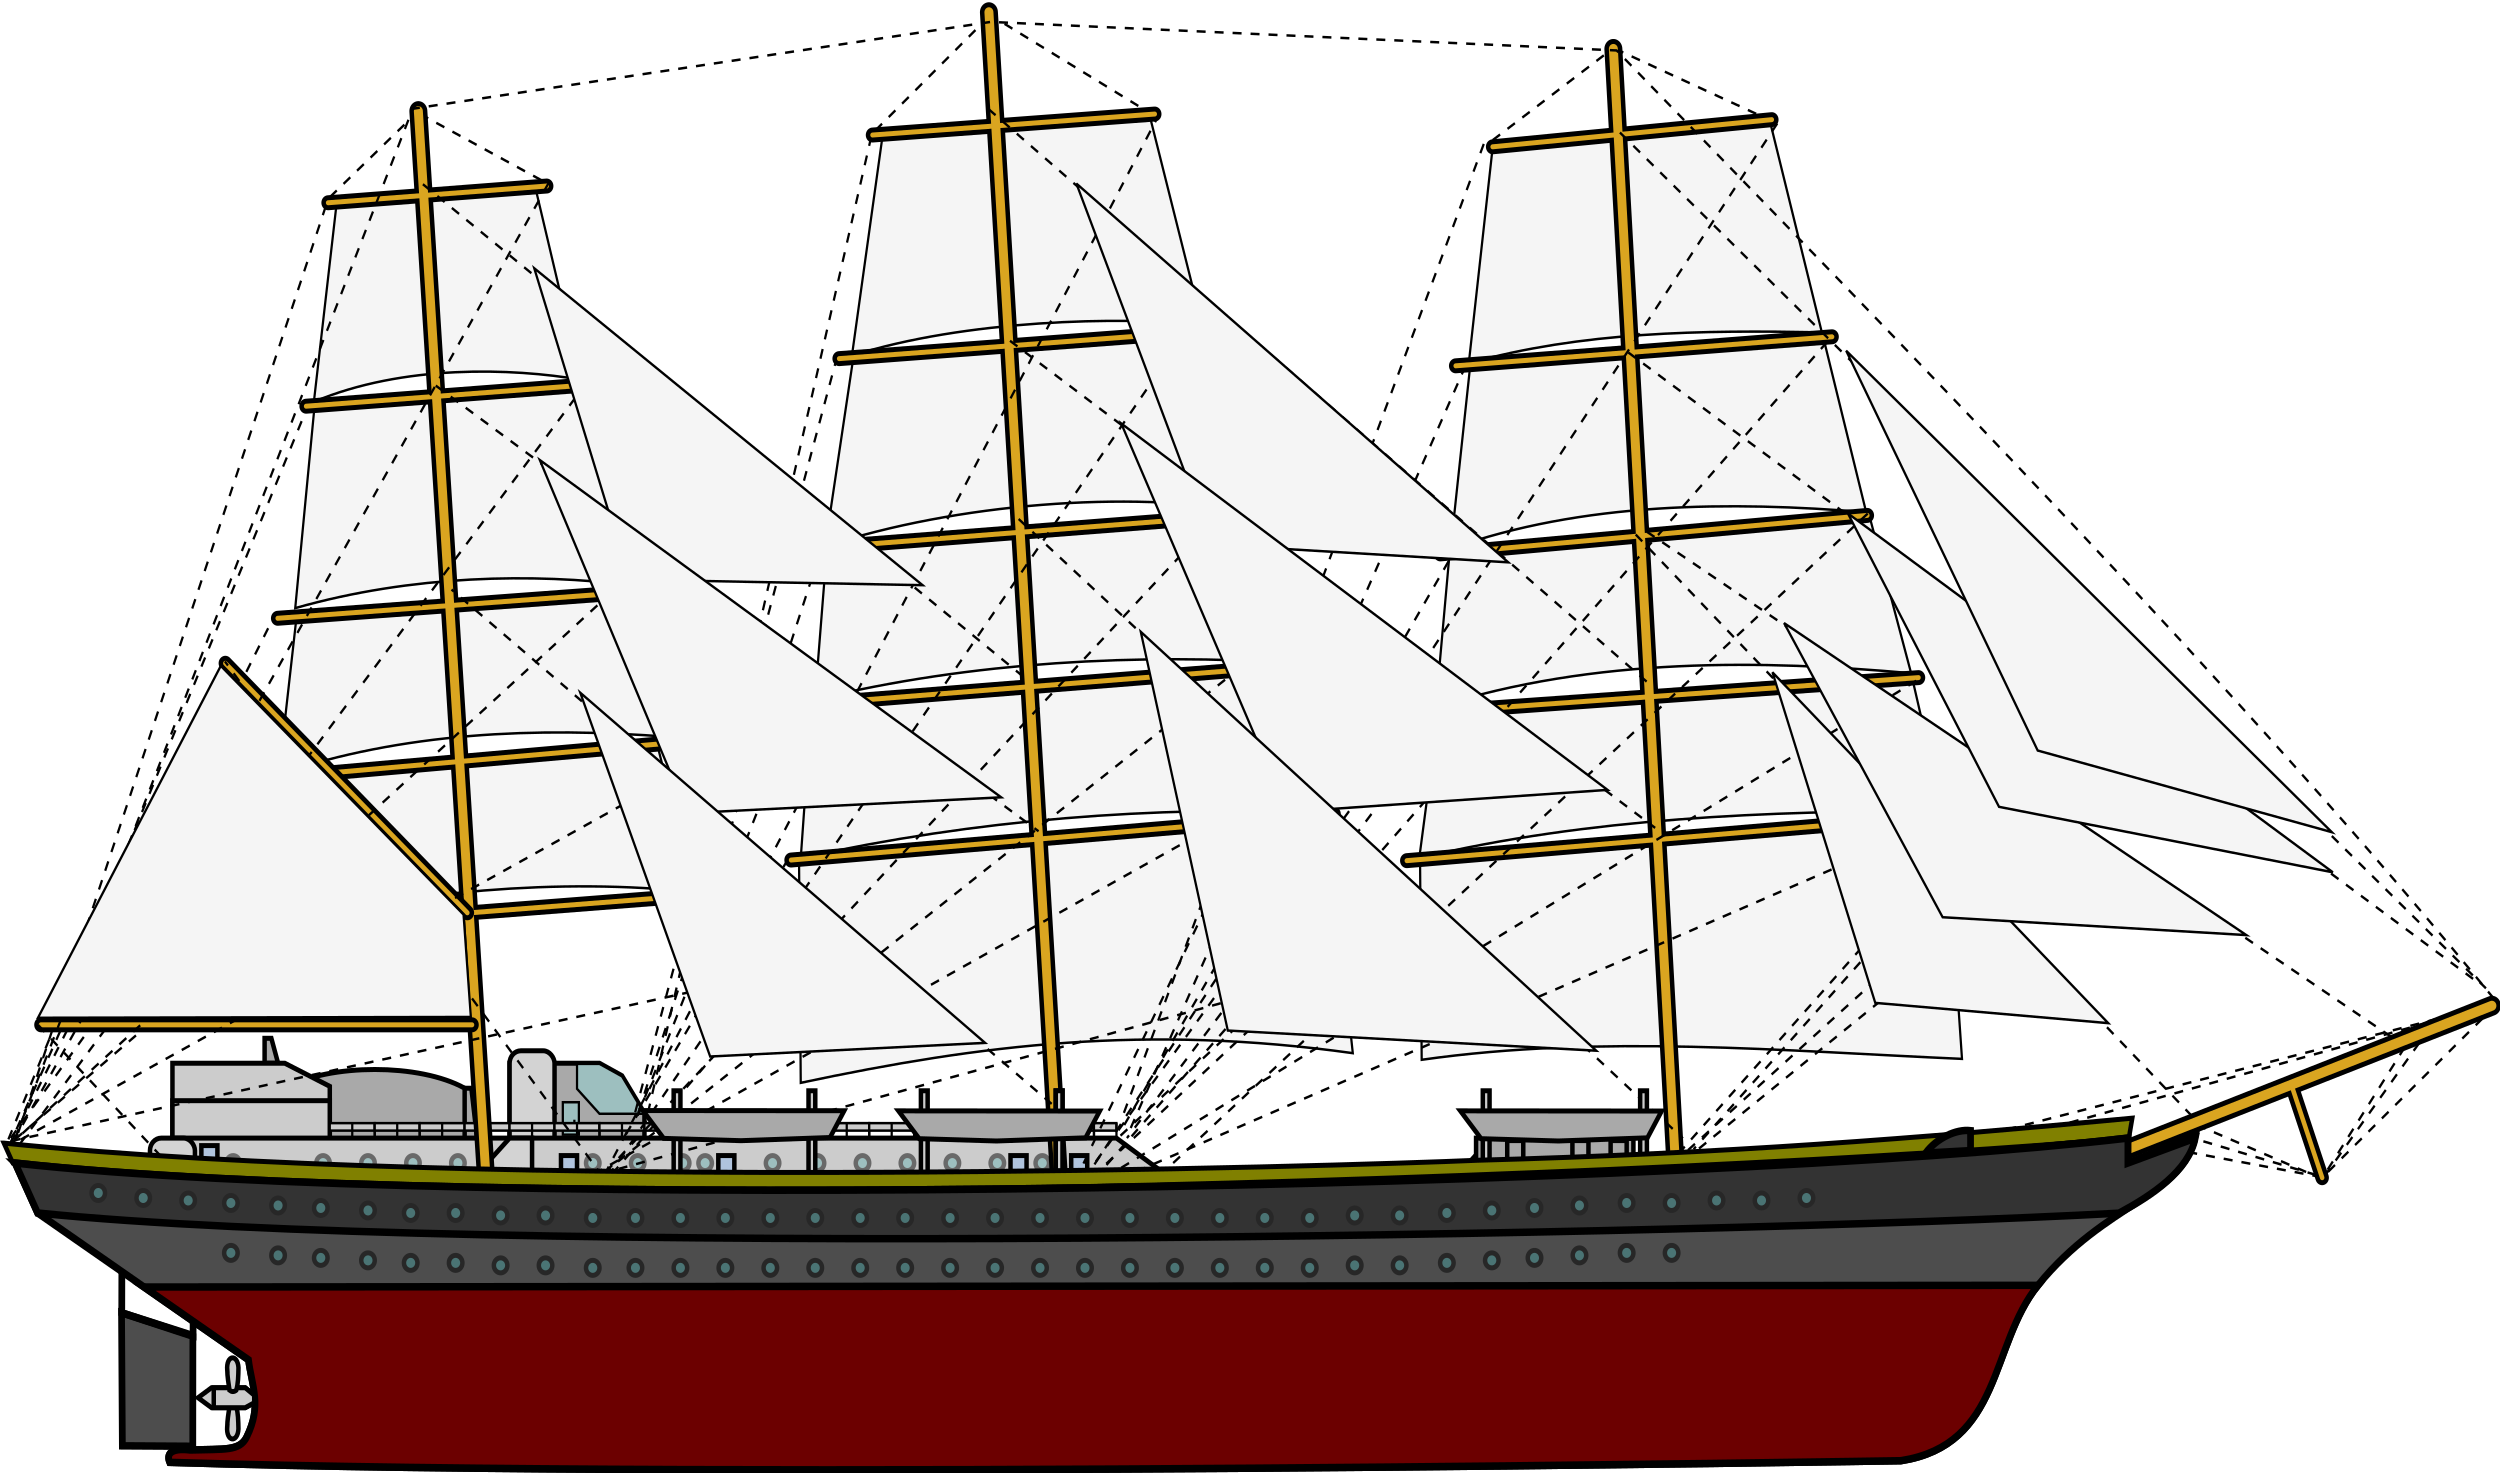 <svg xmlns="http://www.w3.org/2000/svg" xmlns:xlink="http://www.w3.org/1999/xlink" height="82.509" width="140" xmlns:v="https://vecta.io/nano"><style><![CDATA[.B{stroke:#000}.C{fill:none}.D{stroke-width:2.133}.E{fill:#ccc}.F{stroke-width:1.067}.G{stroke-linecap:round}.H{fill:#a9a9a9}.I{fill:#b0c4de}.J{stroke:#daa520}.K{stroke-width:6.4}.L{fill:#9dbfbf}.M{stroke-width:3.2}.N{stroke-dasharray:4.267, 4.267}.O{stroke-width:4.267}]]></style><g transform="matrix(.118 0 0 .131 -11.74 92.418)"><path d="M797.079-1670.545l-9.174 77.167c62.433-20.148 133.212-20.421 197.235-15.649l-20.506-75.278zm-9.713 79.595l-6.476 65.295c75.732-21.693 155.809-20.153 225.565-14.57l-19.696-66.914zm-5.164 67.167l-9.158 62.579c81.045-17.284 164.518-20.002 248.406-20.224l-14.118-55.329zm14.338-148.921l11.332-92.277 131.4-11.872 24.823 90.928c-57.355-1.044-114.215-.289-167.555 13.221zm-23.114 213.789l.763 83.947c85.473-10.915 170.946-3.755 256.419-.381l-8.013-105.315zm-514.089-282.862l-10.885 85.531c42.53-16.091 94-14.431 126.636-9.444l-21.948-83.722zm-10.579 87.495l-9.158 86.236c55.4-14.225 113.11-15.039 159.881-9.73l-23.849-85.664zm-8.578 90.314l-8.364 66.914c58.671-17.73 121.222-20.429 185.633-15.919l-16.729-62.057zm-7.824 68.263l-7.285 63.946c67.618-15.465 141.046-21.057 203.98-14.84l-17.808-63.677zm286.004-274.402l-14.57 94.166c53.577-15.373 127.65-16.903 166.206-13.221l-25.093-90.118zm-26.442 176.729l-5.666 64.486c74.526-16.447 154.505-19.853 227.185-15.649l-20.506-63.407zm12.412-80.945l-13.221 79.865c62.744-18.432 144.01-23.873 201.282-14.84l-22.934-77.707zm-19.697 147.859l-5.126 65.295c84.124-16.744 166.482-22.107 249.849-19.697l-16.729-62.058zm-5.936 66.375l.809 94.975c85.869-16.436 163.951-25.005 261.991-12.681l-12.142-102.26z" transform="translate(0 1122.521)" fill="#f5f5f5" class="B F"/><g class="D H B"><path d="M319.187-197.627v-42.667h4.013l5.333 42.667"/><path d="M234.667-197.627v-42.667c21.333-10.667 64-10.667 85.333 0v42.667m-94.933-64v10.667h6.4l-3.2-10.667z"/></g><g class="E B D"><path d="M181.333-208.294v-42.667h53.333L256-241.084v32.79"/><path d="M181.333-208.294v-26.667H256v32"/></g><path d="M341.333-218.961v-32H384l10.667 5.333 10.667 16v10.667" class="B D H"/><rect width="21.333" height="48" x="341.333" y="-256.294" rx="5.333" fill="#d3d3d3" class="B D"/><path d="M181.333-197.627v-21.333h64 384l32 21.333z" class="B D E"/><path d="M373.333-250.694v10.667L384-229.361h21.333l-10.667-16L384-250.694z" class="B F L"/><g class="D H B"><path d="M789.333-201.116l21.333-21.333h10.667v21.333z"/><path d="M800-197.627v-21.333h74.667v21.333z"/></g><g class="F B"><path d="M366.593-220.428v-13.867h7.614v13.867z" class="L"/><path d="M372.074-226.828v2.133" class="C"/></g><g fill="#d3d3d3" class="D B"><rect width="21.333" height="21.333" x="170.667" y="-218.961" rx="5.333"/><path d="M320-197.627l21.333-21.333H352v21.333z"/></g><g class="F B"><path d="M256-225.36v6.4m21.334-6.4v6.4" class="C"/><use xlink:href="#B" class="E"/><path d="M266.667-225.36v6.4m10.666-6.4v6.4m21.334-6.4v6.4" class="C"/><use xlink:href="#B" x="21.333" class="E"/><path d="M288-225.36v6.4m10.666-6.4v6.4m21.334-6.4v6.4" class="C"/><path d="M298.666-225.361v3.2H320v-3.2z" class="E"/><path d="M309.333-225.36v6.4m10.667-6.4v6.4m21.334-6.4v6.4" class="C"/><use xlink:href="#B" x="64" class="E"/><path d="M330.667-225.36v6.4m10.666-6.4v6.4m21.334-6.4v6.4" class="C"/><use xlink:href="#B" x="85.333" class="E"/><path d="M352-225.36v6.4m10.666-6.4v6.4m21.334-6.4v6.4" class="C"/><path d="M362.666-225.361v3.2H384v-3.2z" class="E"/><path d="M373.333-225.36v6.4m10.667-6.4v6.4m21.334-6.4v6.4" class="C"/><use xlink:href="#B" x="128" class="E"/><path d="M394.667-225.36v6.4m10.666-6.4v6.4m21.334-6.4v6.4" class="C"/><use xlink:href="#B" x="149.333" class="E"/><path d="M416-225.36v6.4m10.666-6.4v6.4m21.334-6.4v6.4" class="C"/><path d="M426.666-225.361v3.2H448v-3.2z" class="E"/><path d="M437.333-225.36v6.4m10.667-6.4v6.4m21.334-6.4v6.4" class="C"/><use xlink:href="#B" x="192" class="E"/><path d="M458.667-225.36v6.4m10.666-6.4v6.4m21.334-6.4v6.4" class="C"/><use xlink:href="#B" x="213.333" class="E"/><path d="M480-225.36v6.4m10.666-6.4v6.4m21.334-6.4v6.4" class="C"/><path d="M490.666-225.361v3.2H512v-3.2z" class="E"/><path d="M501.333-225.36v6.4m10.667-6.4v6.4m21.334-6.4v6.4" class="C"/><use xlink:href="#B" x="256" class="E"/><path d="M522.667-225.36v6.4m10.666-6.4v6.4m21.334-6.4v6.4" class="C"/><use xlink:href="#B" x="277.333" class="E"/><path d="M544-225.36v6.4m10.666-6.4v6.4m21.334-6.4v6.4" class="C"/><path d="M554.666-225.361v3.2H576v-3.2z" class="E"/><path d="M565.333-225.36v6.4m10.667-6.4v6.4m21.334-6.4v6.4" class="C"/><use xlink:href="#B" x="320" class="E"/><path d="M586.667-225.36v6.4m10.666-6.4v6.4m21.334-6.4v6.4" class="C"/><use xlink:href="#B" x="341.333" class="E"/><path d="M608-225.36v6.4m10.666-6.4v6.4" class="C"/><path d="M618.666-225.361v3.2h10.667v-3.2z" class="E"/><path d="M629.333-225.36v6.4" class="C"/></g><g class="D"><g stroke="#696969" class="L"><circle cx="466.133" cy="-208.294" r="3.2"/><circle cx="487.467" cy="-208.294" r="3.2"/><circle cx="508.8" cy="-208.294" r="3.2"/><circle cx="530.133" cy="-208.294" r="3.2"/><circle cx="551.467" cy="-208.294" r="3.2"/><circle cx="572.8" cy="-208.294" r="3.2"/><circle cx="594.133" cy="-208.294" r="3.2"/><circle cx="434.133" cy="-208.294" r="3.2"/><circle cx="423.467" cy="-208.294" r="3.2"/><circle cx="402.133" cy="-208.294" r="3.2"/><circle cx="380.8" cy="-208.294" r="3.2"/><circle cx="295.467" cy="-208.294" r="3.2"/><circle cx="274.133" cy="-208.294" r="3.2"/><circle cx="252.8" cy="-208.294" r="3.2"/><circle cx="210.133" cy="-208.294" r="3.2"/><circle cx="316.8" cy="-208.294" r="3.2"/></g><path d="M440.386-197.628v-13.867H448v13.867z" class="B I"/></g><path d="M445.867-204.028v2.133" class="B C F"/><path d="M365.719-197.628v-13.867h7.614v13.867z" class="B D I"/><path d="M371.2-204.028v2.133" class="B C F"/><path d="M579.053-197.628v-13.867h7.614v13.867z" class="B D I"/><path d="M584.534-204.028v2.133" class="B C F"/><g transform="matrix(-1 0 0 1 1055.853 -234.667)" class="B"><use xlink:href="#C" class="D I"/><path d="M445.867 30.639v2.133" class="C F"/></g><g class="B"><path d="M195.053-201.894v-13.867h7.614v13.867z" class="D I"/><path d="M200.534-208.294v2.133" class="C F"/></g><g transform="matrix(-1 0 0 1 1262.786 -241.067)" class="B"><use xlink:href="#C" class="D H"/><path d="M445.867 30.639v2.133" class="C F"/></g><g transform="matrix(-1 0 0 1 1293.719 -241.067)" class="B"><use xlink:href="#C" class="D H"/><path d="M445.867 30.639v2.133" class="C F"/></g><g transform="matrix(-1 0 0 1 1311.853 -241.067)" class="B"><use xlink:href="#C" class="D H"/><path d="M445.867 30.639v2.133" class="C F"/></g><g transform="translate(0 1122.521)"><g class="B"><g class="C F N"><path d="M739.765-1568.007L607.44-1318.876m1.443.709l136.5-170.136m-133.936 168.787l87.988-74.177m108.444-374.397l57.194-39.313m.865.23l74.984 31.129"/><path d="M803.659-1766.477l-171.087 414.911m162.515-320.22l-159.955 327.957"/><path d="M791.518-1595.219l-160.226 250.875m151.954-174.957l-148.939 177.807m486.834 3.155l80.615 13.589 83.127-74.368"/><path d="M1128.683-1344.538l73.606 19.787 48.898-61.969"/><path d="M1132-1344.681l103.225-36.759m-194.848 43.754l240.218-60.416-240.407 55.702m-471.436-479.532l76.896 42.501m-76.896-41.434l-55.904 50.501m-213.963-8.901l59.296 29.168m-60.362-30.235l-43.637 38.235m-150.657 404.522l102.41-207.188m936.28 197.679l59.206 22.987 41.431-59.303"/><path d="M105.151-1335.653l149.473-405.625m376.622 398.756l141.103-119.01m-365.412 109.45l106.706-420.201"/><path d="M400.933-1352.523l96.116-323.969M402.4-1352.415l87.2-241.867m-87.467 243.201l77.333-177.067"/><path d="M396.533-1343.081l78.133-119.467m-371.199 121.6l142.4-314.133m-141.334 315.733L230.4-1566.015"/><path d="M104.533-1341.481l123.733-154.133m-121.599 154.666l118.4-91.733"/></g><path d="M298.033-1780.499l39.034 554.218m231.742-596.487l39.385 590.259m256.96-574.574l35.302 571.17m133.396-74.098l248.235-88.052" stroke-width="8.533" class="G"/><path d="M255.212-1741.328l103.719-7.148" class="G K"/><path d="M244.228-1653.277h1.889" stroke-width=".755" class="C"/><g class="G K"><path d="M244.767-1654.357l134.368-9.174m-147.858 99.832l174.301-11.602m-177 79.866l197.775-15.649"/><use xlink:href="#D"/><path d="M513.572-1770.281l133.933-8.967m-149.768 104.552l177.433-12.02m-185.14 92.798l208.028-14.57m-217.472 81.754l237.168-16.998m-242.834 83.373l257.674-19.697m75.278-285.195l132.479-11.602m-150.017 105.228l178.618-12.412m-185.903 92.817l202.631-16.459m-208.613 84.281l232.897-14.938m-242.834 78.247l256.055-19.427m164.048 116.105l14.3 38.853"/></g></g><path d="M298.033-1780.499l39.034 554.218" class="C G J O"/><path d="M118.933-1389.912h204.572" class="B G K"/><g class="C J G"><path d="M568.809-1822.768l39.385 590.259m256.96-574.574l35.302 571.17m133.396-74.098l248.235-88.052" class="O"/><path d="M1187.233-1363.411l14.3 38.853" class="D"/></g><path d="M255.212-1741.328l103.719-7.148m-114.164 94.119l134.368-9.174m-147.858 99.832l174.301-11.602m-177 79.866l197.775-15.649" class="D G J"/><use xlink:href="#D" class="D G J"/><path d="M206.438-1544.47l114.851 106.667" class="B G K"/><path d="M513.572-1770.281l133.933-8.967m-149.768 104.552l177.433-12.02m-185.14 92.798l208.028-14.57m-217.472 81.754l237.168-16.998m-242.834 83.373l257.674-19.697m75.278-285.195l132.479-11.602m-150.017 105.228l178.618-12.412m-185.903 92.817l202.631-16.459m-208.613 84.281l232.897-14.938m-242.834 78.247l256.055-19.427m-816.747-64.954l114.851 106.667m-202.356 47.891h204.572" class="D J G"/></g><g class="B"><g class="F"><g transform="translate(0 -933.543)" class="C N"><path d="M649.788 276.586L387.261 728.673"/><path d="M378.876 734.517l315.242-225.342"/><path d="M727.904 554.713L382.189 729.476m2.589.319l298.828-74.048"/><path d="M613.867 732.716L944 279.383m-325.333 452.8l351.467-361.6M630.138 747.221L986.345 447.19"/><path d="M1008.884 519.077L613.335 737.358m1.736.784l409.05-160.071M359.776 306.409L106.349 715.211m271.529-323.572L108.612 717.474"/><path d="M409.297 465.082L103.332 718.228"/><path d="M426.058 556.485L103.332 718.228"/><path d="M427.422 652.062l-323.335 63.903m196.11-409.148l287.649 212.508M306.298 392.906l286.074 190.499m6.224 116.557L313.773 480.075M106.667 714.583l188.685-440.028 274.285-37.131 297.048 12.203c137.559 128.014 297.611 274.079 418.458 407.659M568.597 274.669l313.039 245.316M578.817 373.74l306.172 208.233"/><path d="M868.267 284.716l410.994 365.837M872.203 378.72l403.239 269.322M881.067 455.383l354.476 216.632M875.755 456.559l266.234 250.722M582.914 449.933l315.239 264.766m-716.038 13.66l-65.436-63.018m268.784 65.638L206.23 510.795m785.605 145.208l-87.493 64.111m-3.771-.377l122.942-100.315"/><path d="M1048.404 572.658L903.211 719.359m163.672-171.214l-170.837 173.1m-506.1 8.674l47.518-49.78"/><path d="M386.945 729.076l293.369-283.419"/><path d="M388.077 730.961l276.021-363.369"/></g><g fill="#f5f5f5"><path d="M940.659 515.459l48.788 141.315 110.564 8.665z" transform="translate(0 -933.543)"/><path d="M946.171 494.414l75.251 125.744 144.112 7.633z" transform="translate(0 -933.543)"/><path d="M976.462 447.539l71.72 125.429 158.442 27.998zM610.325 306.531l64.33 154.35 140.622 7.565z" transform="translate(0 -933.543)"/><path d="M631.603 409.088l78.9 166.072 151.881-9.438zm344.037-31.106l90.896 170.919 139.585 34.902z" transform="translate(0 -933.543)"/><path d="M640.872 498.146L682.175 668.6l174.859 8.617zM353.026 342.724l45.141 133.099 139.159 2.394z" transform="translate(0 -933.543)"/><path d="M355.67 424.715l70.031 150.957 148.919-6.768z" transform="translate(0 -933.543)"/><path d="M374.858 524.18l61.661 155.519 130.452-5.829zm-170.591-11.464L117.522 663.14l205.411-.345-3.467-43.78z" transform="translate(0 -933.543)"/></g></g><g class="D"><g class="E"><use xlink:href="#E"/><use xlink:href="#E" x="64"/><use xlink:href="#E" x="117.333"/></g><use xlink:href="#F" class="H"/><g class="E"><use xlink:href="#E" x="181.333"/><use xlink:href="#E" x="384"/><use xlink:href="#E" x="458.667"/></g><use xlink:href="#F" x="387.933" y="0.133" class="H"/><use xlink:href="#E" x="181.333" class="E"/><use xlink:href="#F" x="121.267" y="0.133" class="H"/></g><g transform="translate(0 1122.521)"><g class="M"><path d="M157.175-1266.815l.386 56.879 33.421.191.041-47.03z" fill="#4d4d4d"/><path d="M157.326-1288.148l-.056 21.333 33.847 9.77.068-11.093z" class="C"/></g><path d="M101.333-1339.348l4.267 8.533c203.679 25.15 802.201 5.57 1004.205-10.667l1.603-8.533c-101.509 8.659-193.607 15.117-310.741 18-62.828 2.505-471.462 13.711-699.333-7.333z" fill="olive" class="D"/><g class="M"><path d="M106.667-1330.815l10.667 21.333 100.085 62.763c1.553 11.322 6.582 19.37-.857 33-3.362 6.16-10.418 5.076-26.694 5.571-9.6-1.067-11.413 1.921-9.848 5.267 273.584 7.636 821.638-.701 821.638-.701 48.163-6.83 42.082-49.477 65.002-74.97 32.132-35.74 68.899-37.99 74.675-63.862l-32 11.6v-10.667c-202.667 21.333-789.333 32-1002.667 10.667z" fill="#4d4d4d"/><path d="M167.816-1277.824l49.602 31.105c1.553 11.322 6.582 19.37-.857 33-3.362 6.16-10.418 5.076-26.694 5.571-9.6-1.067-11.413 1.921-9.848 5.267 273.584 7.636 821.638-.701 821.638-.701 48.163-6.83 42.082-49.477 65.002-74.97z" fill="#6c0000"/></g></g><g class="D E"><path d="M207.316-95.67c.082-2.516.546-5.491 1.067-8.533 1.025-.702 2.086-.808 3.2 0 .944 2.67.986 6.153 1.067 9.6-.346 5.991-5.949 5.673-5.333-1.067z"/><path d="M193.467-107.982l6.4-4.267h16l4.267 3.2v3.2l-4.267 2.133h-16z"/><path d="M200.934-112.248v8.533h14.933l4.267-2.133v-3.2l-4.267-3.2z"/><path d="M207.334-119.715c.082 2.516.546 5.491 1.067 8.533 1.025.702 2.086.808 3.2 0 .944-2.67.986-6.153 1.067-9.6-.346-5.991-5.949-5.673-5.333 1.067z"/></g><path d="M106.667-1330.815l10.667 21.333c203.179 18.773 785.224 9.878 987.733.086 15.604-7.517 33.145-18.103 36.267-32.086l-32 10.666v-10.667c-202.667 21.333-789.333 32-1002.667 10.667zm906.666-4.266c5.333-6.4 14.376-10.304 21.333-9.6v8.533z" transform="translate(0 1122.521)" fill="#333" class="M"/></g><g transform="translate(0 -933.543)" fill="#4a7474" stroke="#272727" class="D"><use xlink:href="#G"/><use xlink:href="#G" x="-21.333"/><use xlink:href="#G" x="-42.666"/><use xlink:href="#G" x="-64"/><use xlink:href="#G" x="-85.333"/><use xlink:href="#G" x="-106.666"/><use xlink:href="#G" x="-128"/><use xlink:href="#G" x="-149.333"/><use xlink:href="#G" x="-170.666"/><use xlink:href="#G" x="-192"/><use xlink:href="#G" x="-213.333"/><use xlink:href="#G" x="-234.666"/><use xlink:href="#G" x="-256"/><use xlink:href="#G" x="-277.333"/><use xlink:href="#G" x="-298.666"/><use xlink:href="#G" x="-341.333" y="-1.067"/><use xlink:href="#G" x="-384" y="-2.133"/><use xlink:href="#G" x="-405.333" y="-2.133"/><use xlink:href="#G" x="-425.6" y="-3.2"/><use xlink:href="#G" x="-468.266" y="-5.333"/><use xlink:href="#G" x="-490.666" y="-6.4"/><use xlink:href="#G" x="-532.266" y="-8.533"/><use xlink:href="#G" x="-553.6" y="-10.667"/><use xlink:href="#G" x="-510.933" y="-7.467"/><use xlink:href="#G" x="235.734" y="-7.467"/><use xlink:href="#G" x="257.067" y="-8.533"/><use xlink:href="#G" x="214.4" y="-7.467"/><use xlink:href="#G" x="21.334"/><use xlink:href="#G" x="42.667" y="-1.067"/><use xlink:href="#G" x="64" y="-1.067"/><use xlink:href="#G" x="86.4" y="-2.133"/><use xlink:href="#G" x="107.734" y="-3.2"/><use xlink:href="#G" x="128" y="-4.267"/><use xlink:href="#G" x="149.334" y="-5.333"/><use xlink:href="#G" x="171.734" y="-6.4"/><use xlink:href="#G" x="-448" y="-4.267"/><use xlink:href="#G" x="-318.933"/><use xlink:href="#G" y="21.333"/><use xlink:href="#G" x="-21.333" y="21.333"/><use xlink:href="#G" x="-42.666" y="21.333"/><use xlink:href="#G" x="-64" y="21.333"/><use xlink:href="#G" x="-85.333" y="21.333"/><use xlink:href="#G" x="-106.666" y="21.333"/><use xlink:href="#G" x="-128" y="21.333"/><use xlink:href="#G" x="-149.333" y="21.333"/><use xlink:href="#G" x="-170.666" y="21.333"/><use xlink:href="#G" x="-192" y="21.333"/><use xlink:href="#G" x="-213.333" y="21.333"/><use xlink:href="#G" x="-234.666" y="21.333"/><use xlink:href="#G" x="-256" y="21.333"/><use xlink:href="#G" x="-277.333" y="21.333"/><use xlink:href="#G" x="-298.666" y="21.333"/><use xlink:href="#G" x="-341.333" y="20.267"/><use xlink:href="#G" x="-384" y="19.2"/><use xlink:href="#G" x="-405.333" y="19.2"/><use xlink:href="#G" x="-425.6" y="18.133"/><use xlink:href="#G" x="-468.266" y="16"/><use xlink:href="#G" x="-490.666" y="14.933"/><use xlink:href="#G" x="21.334" y="21.333"/><use xlink:href="#G" x="42.667" y="20.267"/><use xlink:href="#G" x="64" y="20.267"/><use xlink:href="#G" x="86.4" y="19.2"/><use xlink:href="#G" x="107.734" y="18.133"/><use xlink:href="#G" x="128" y="17.067"/><use xlink:href="#G" x="149.334" y="16"/><use xlink:href="#G" x="171.734" y="14.933"/><use xlink:href="#G" x="-448" y="17.067"/><use xlink:href="#G" x="-318.933" y="21.333"/><use xlink:href="#G" x="193.067" y="14.933"/><use xlink:href="#G" x="193.067" y="-6.4"/><use xlink:href="#G" x="-362.666" y="-1.067"/><use xlink:href="#G" x="-362.666" y="20.267"/></g></g><defs ><path id="B" d="M256-225.361v3.2h21.333v-3.2z"/><path id="C" d="M440.386 37.039V23.173H448v13.867z"/><path id="D" d="M226.15-1431.219c3.507 0 210.456-14.57 210.456-14.57"/><path id="E" d="M419.2-185.864v-53.333h3.2v53.333"/><path id="F" d="M404.6-230.744l9.867 11.897 36.672.983 42.262-1.349 6.732-11.451z"/><path id="G" d="M702.933 748.716a3.2 3.2 0 0 1-6.4 0 3.2 3.2 0 0 1 6.4 0z"/></defs></svg>